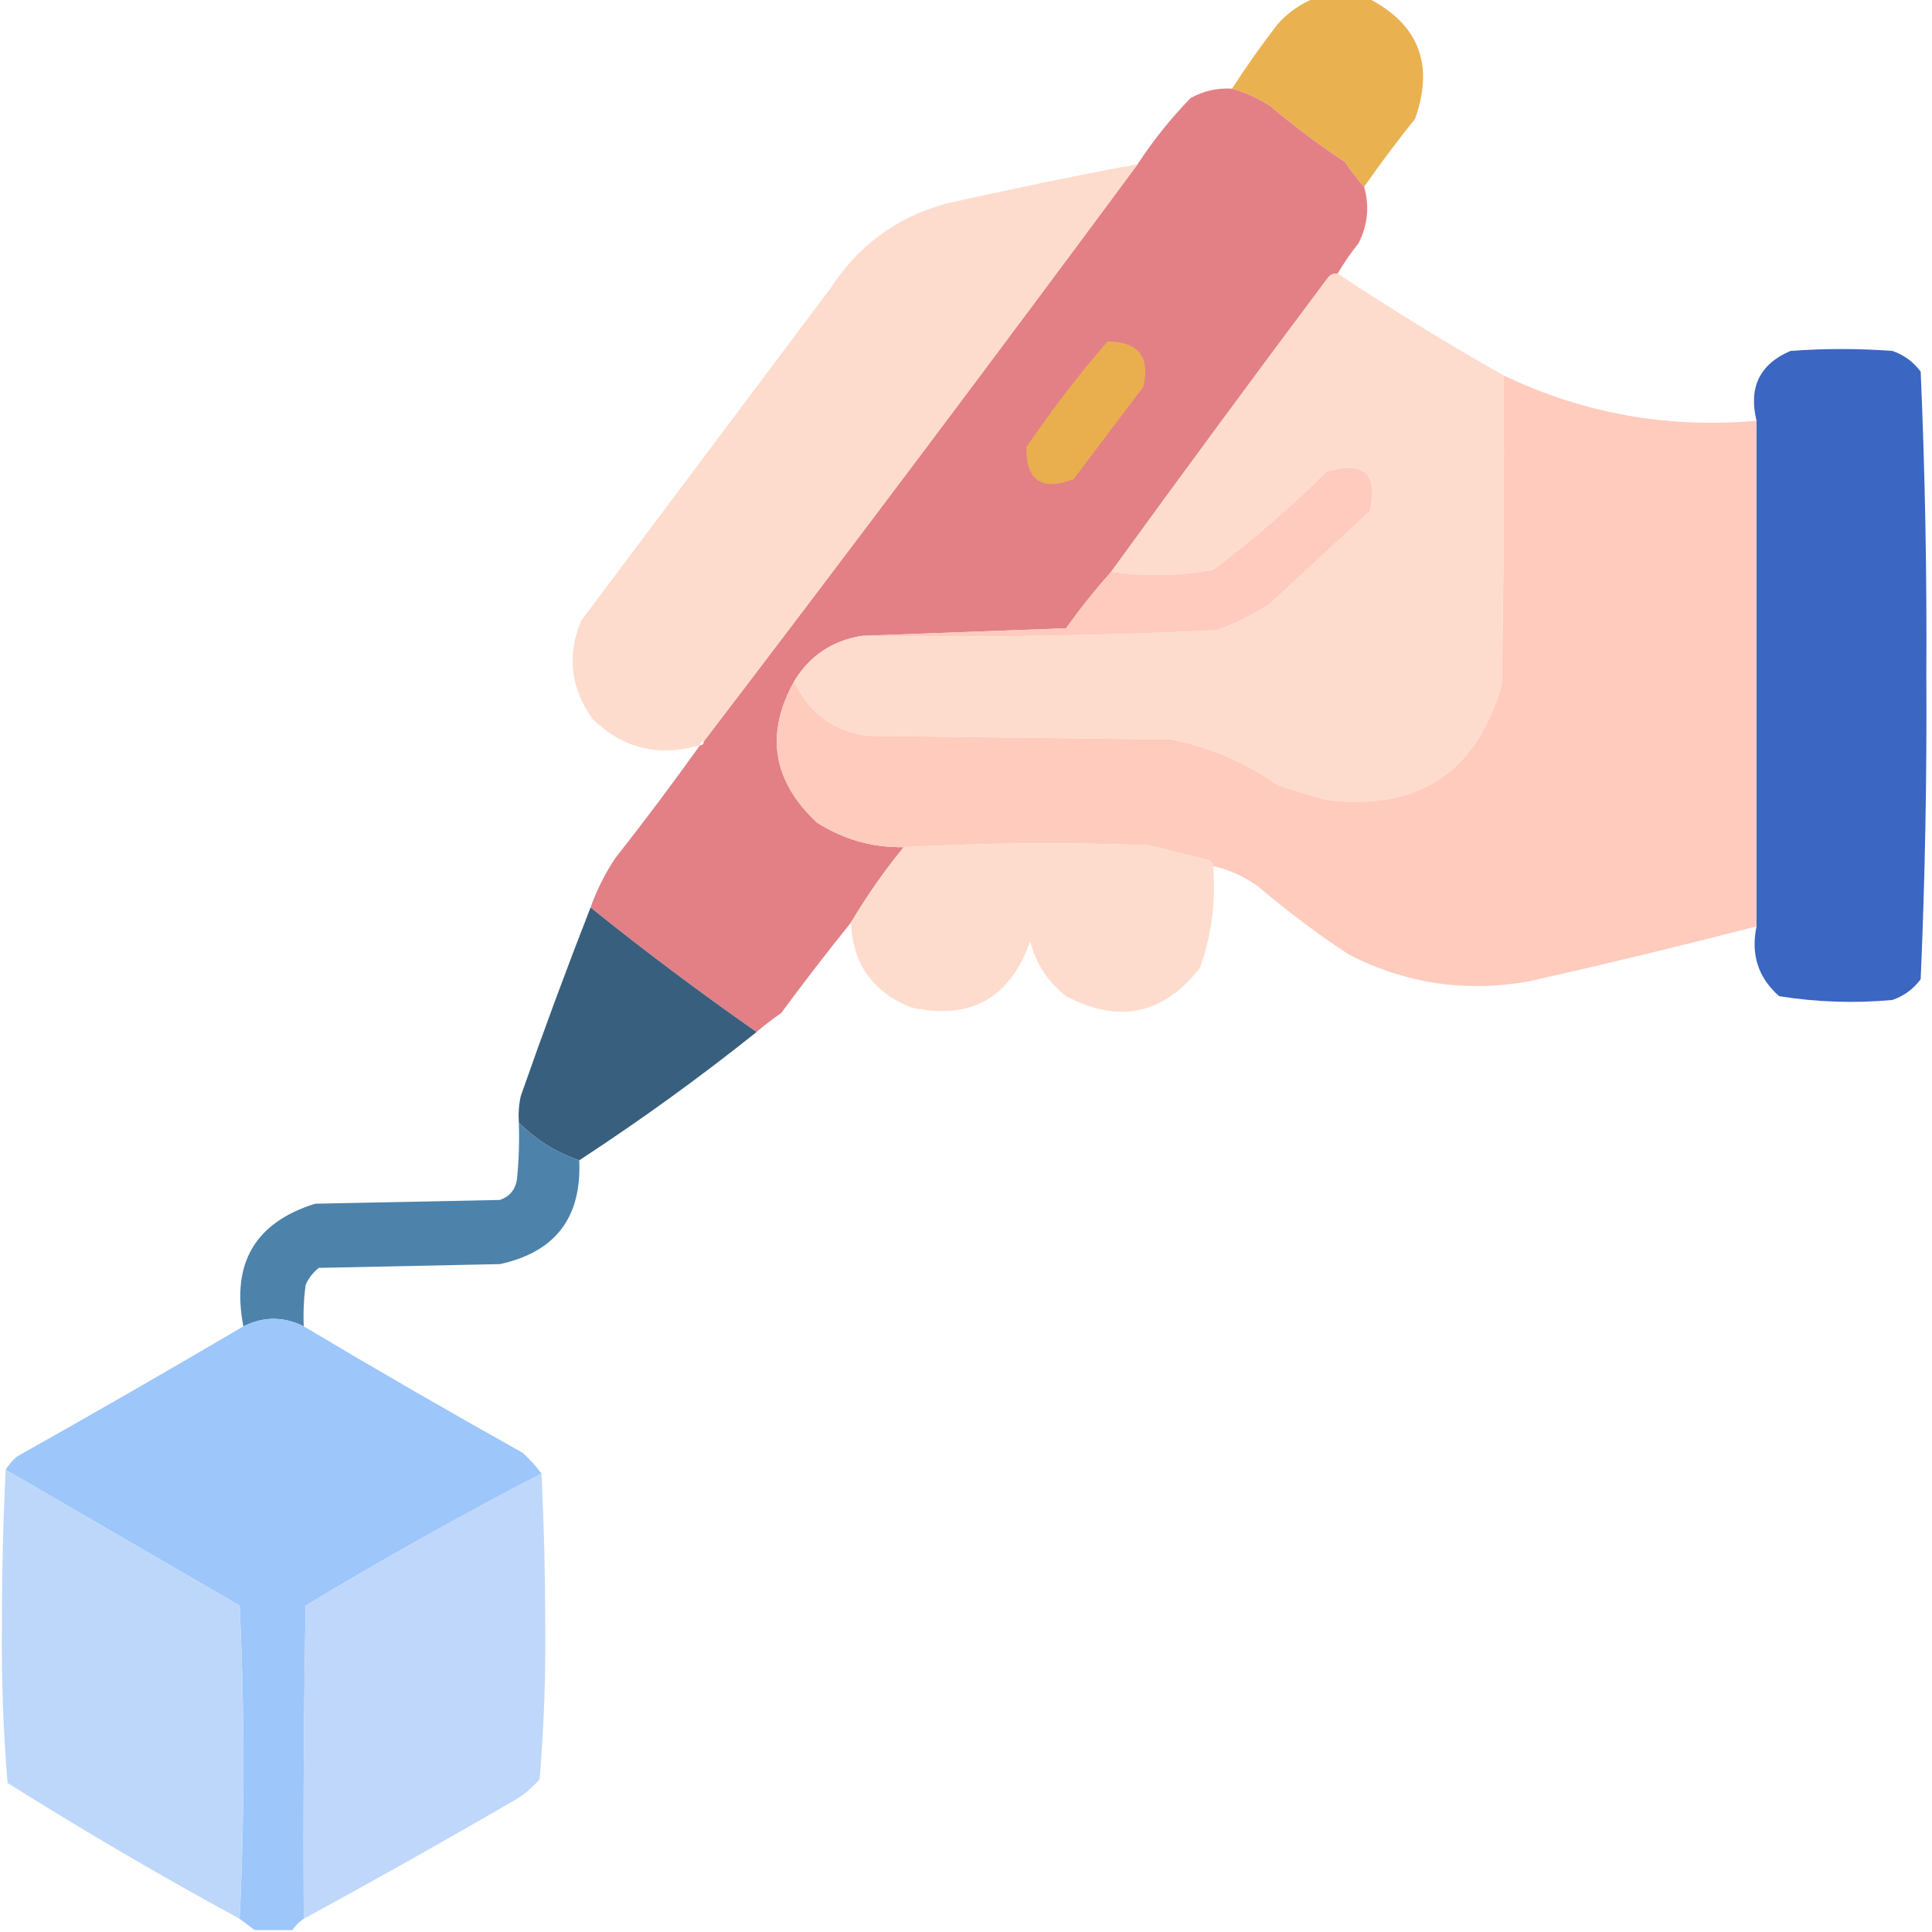 <?xml version="1.0" encoding="UTF-8"?>
<!DOCTYPE svg PUBLIC "-//W3C//DTD SVG 1.1//EN" "http://www.w3.org/Graphics/SVG/1.1/DTD/svg11.dtd">
<svg xmlns="http://www.w3.org/2000/svg" version="1.1" width="512px" height="512px" style="shape-rendering:geometricPrecision; text-rendering:geometricPrecision; image-rendering:optimizeQuality; fill-rule:evenodd; clip-rule:evenodd" xmlns:xlink="http://www.w3.org/1999/xlink">
<g><path style="opacity:0.973" fill="#eab04d" d="M 348.5,-0.5 C 353.167,-0.5 357.833,-0.5 362.5,-0.5C 375.968,6.387 380.134,17.053 375,31.5C 370.283,37.377 365.783,43.377 361.5,49.5C 359.697,47.519 358.03,45.352 356.5,43C 349.55,38.385 342.884,33.385 336.5,28C 333.297,25.997 329.964,24.497 326.5,23.5C 330.235,17.716 334.235,12.05 338.5,6.5C 341.344,3.3 344.677,0.967 348.5,-0.5 Z"/></g>
<g><path style="opacity:0.996" fill="#e28086" d="M 326.5,23.5 C 329.964,24.497 333.297,25.997 336.5,28C 342.884,33.385 349.55,38.385 356.5,43C 358.03,45.352 359.697,47.519 361.5,49.5C 362.975,54.664 362.475,59.664 360,64.5C 357.946,67.047 356.113,69.714 354.5,72.5C 353.504,72.414 352.671,72.748 352,73.5C 332.616,99.378 313.449,125.378 294.5,151.5C 290.279,156.248 286.279,161.248 282.5,166.5C 264.338,167.167 246.338,167.833 228.5,168.5C 220.591,169.759 214.591,173.759 210.5,180.5C 202.714,194.424 204.714,206.924 216.5,218C 223.609,222.492 231.275,224.658 239.5,224.5C 234.331,230.846 229.664,237.513 225.5,244.5C 219.197,252.315 213.03,260.315 207,268.5C 204.713,270.054 202.546,271.721 200.5,273.5C 185.437,262.975 170.771,251.975 156.5,240.5C 158.128,235.91 160.295,231.577 163,227.5C 170.752,217.649 178.252,207.649 185.5,197.5C 186.167,197.5 186.5,197.167 186.5,196.5C 225.187,145.807 263.52,94.807 301.5,43.5C 305.573,37.253 310.24,31.419 315.5,26C 318.923,24.096 322.59,23.263 326.5,23.5 Z"/></g>
<g><path style="opacity:0.991" fill="#fedccd" d="M 301.5,43.5 C 263.52,94.807 225.187,145.807 186.5,196.5C 185.833,196.5 185.5,196.833 185.5,197.5C 174.514,200.675 165.014,198.341 157,190.5C 151.222,182.385 150.222,173.718 154,164.5C 176,135.167 198,105.833 220,76.5C 227.349,65.147 237.516,57.647 250.5,54C 267.451,50.177 284.451,46.677 301.5,43.5 Z"/></g>
<g><path style="opacity:0.998" fill="#fedccd" d="M 354.5,72.5 C 368.797,81.987 383.463,90.987 398.5,99.5C 398.667,126.835 398.5,154.169 398,181.5C 391.321,204.774 375.821,214.941 351.5,212C 347.12,210.822 342.787,209.488 338.5,208C 330.045,202.067 320.711,198.067 310.5,196C 283.5,195.667 256.5,195.333 229.5,195C 220.418,193.49 214.084,188.657 210.5,180.5C 214.591,173.759 220.591,169.759 228.5,168.5C 259.875,168.962 291.208,168.462 322.5,167C 327.446,165.194 332.112,162.861 336.5,160C 345.333,151.833 354.167,143.667 363,135.5C 365.323,125.493 361.489,121.993 351.5,125C 342.091,134.414 332.091,143.08 321.5,151C 312.378,152.691 303.378,152.858 294.5,151.5C 313.449,125.378 332.616,99.378 352,73.5C 352.671,72.748 353.504,72.414 354.5,72.5 Z"/></g>
<g><path style="opacity:1" fill="#e9af4e" d="M 293.5,90.5 C 301.696,90.529 304.863,94.529 303,102.5C 296.833,110.667 290.667,118.833 284.5,127C 276.048,130.202 271.881,127.368 272,118.5C 278.678,108.672 285.845,99.339 293.5,90.5 Z"/></g>
<g><path style="opacity:0.993" fill="#3b66c1" d="M 465.5,245.5 C 465.5,200.833 465.5,156.167 465.5,111.5C 463.339,102.657 466.339,96.49 474.5,93C 483.5,92.333 492.5,92.333 501.5,93C 504.539,94.031 507.039,95.865 509,98.5C 510.159,125.249 510.659,152.082 510.5,179C 510.659,205.918 510.159,232.751 509,259.5C 507.039,262.135 504.539,263.969 501.5,265C 491.426,265.923 481.426,265.59 471.5,264C 465.943,259.123 463.943,252.956 465.5,245.5 Z"/></g>
<g><path style="opacity:0.995" fill="#fecbbd" d="M 398.5,99.5 C 419.649,109.607 441.982,113.607 465.5,111.5C 465.5,156.167 465.5,200.833 465.5,245.5C 445.613,250.638 425.613,255.472 405.5,260C 388.707,263.09 372.707,260.757 357.5,253C 349.142,247.487 341.142,241.487 333.5,235C 329.867,232.35 325.867,230.517 321.5,229.5C 321.389,228.883 321.056,228.383 320.5,228C 315.167,226.667 309.833,225.333 304.5,224C 282.761,223.179 261.094,223.345 239.5,224.5C 231.275,224.658 223.609,222.492 216.5,218C 204.714,206.924 202.714,194.424 210.5,180.5C 214.084,188.657 220.418,193.49 229.5,195C 256.5,195.333 283.5,195.667 310.5,196C 320.711,198.067 330.045,202.067 338.5,208C 342.787,209.488 347.12,210.822 351.5,212C 375.821,214.941 391.321,204.774 398,181.5C 398.5,154.169 398.667,126.835 398.5,99.5 Z"/></g>
<g><path style="opacity:1" fill="#fecbbe" d="M 228.5,168.5 C 246.338,167.833 264.338,167.167 282.5,166.5C 286.279,161.248 290.279,156.248 294.5,151.5C 303.378,152.858 312.378,152.691 321.5,151C 332.091,143.08 342.091,134.414 351.5,125C 361.489,121.993 365.323,125.493 363,135.5C 354.167,143.667 345.333,151.833 336.5,160C 332.112,162.861 327.446,165.194 322.5,167C 291.208,168.462 259.875,168.962 228.5,168.5 Z"/></g>
<g><path style="opacity:0.986" fill="#fedccd" d="M 321.5,229.5 C 322.26,238.79 321.094,247.79 318,256.5C 308.341,268.871 296.507,271.371 282.5,264C 277.705,260.245 274.538,255.412 273,249.5C 267.684,264.576 257.184,270.409 241.5,267C 231.314,262.976 225.98,255.476 225.5,244.5C 229.664,237.513 234.331,230.846 239.5,224.5C 261.094,223.345 282.761,223.179 304.5,224C 309.833,225.333 315.167,226.667 320.5,228C 321.056,228.383 321.389,228.883 321.5,229.5 Z"/></g>
<g><path style="opacity:0.991" fill="#375e7c" d="M 156.5,240.5 C 170.771,251.975 185.437,262.975 200.5,273.5C 185.402,285.556 169.735,296.889 153.5,307.5C 147.414,305.423 142.081,302.09 137.5,297.5C 137.337,295.143 137.503,292.81 138,290.5C 143.901,273.619 150.068,256.952 156.5,240.5 Z"/></g>
<g><path style="opacity:0.983" fill="#4a80aa" d="M 137.5,297.5 C 142.081,302.09 147.414,305.423 153.5,307.5C 154.186,322.636 147.186,331.803 132.5,335C 116.5,335.333 100.5,335.667 84.5,336C 82.951,337.214 81.784,338.714 81,340.5C 80.501,344.152 80.335,347.818 80.5,351.5C 75.167,348.833 69.833,348.833 64.5,351.5C 61.251,334.808 67.584,323.975 83.5,319C 99.833,318.667 116.167,318.333 132.5,318C 135.102,317.065 136.602,315.232 137,312.5C 137.499,307.511 137.666,302.511 137.5,297.5 Z"/></g>
<g><path style="opacity:1" fill="#9dc6fb" d="M 80.5,351.5 C 99.607,362.892 118.94,374.059 138.5,385C 140.373,386.704 142.04,388.537 143.5,390.5C 122.345,401.465 101.511,413.132 81,425.5C 80.5,453.165 80.333,480.831 80.5,508.5C 79.306,509.272 78.306,510.272 77.5,511.5C 74.167,511.5 70.833,511.5 67.5,511.5C 66.167,510.5 64.833,509.5 63.5,508.5C 64.829,480.997 64.829,453.33 63.5,425.5C 42.806,413.488 22.139,401.488 1.5,389.5C 2.29,388.206 3.29,387.039 4.5,386C 24.646,374.672 44.646,363.172 64.5,351.5C 69.833,348.833 75.167,348.833 80.5,351.5 Z"/></g>
<g><path style="opacity:0.993" fill="#bdd7fb" d="M 1.5,389.5 C 22.139,401.488 42.806,413.488 63.5,425.5C 64.829,453.33 64.829,480.997 63.5,508.5C 42.617,497.142 22.117,485.142 2,472.5C 0.85,458.59 0.35,444.59 0.5,430.5C 0.508,416.76 0.842,403.094 1.5,389.5 Z"/></g>
<g><path style="opacity:0.986" fill="#bdd7fb" d="M 143.5,390.5 C 144.149,403.79 144.482,417.123 144.5,430.5C 144.64,444.232 144.14,457.899 143,471.5C 141.127,473.709 138.96,475.542 136.5,477C 117.941,487.777 99.274,498.277 80.5,508.5C 80.333,480.831 80.5,453.165 81,425.5C 101.511,413.132 122.345,401.465 143.5,390.5 Z"/></g>
</svg>
